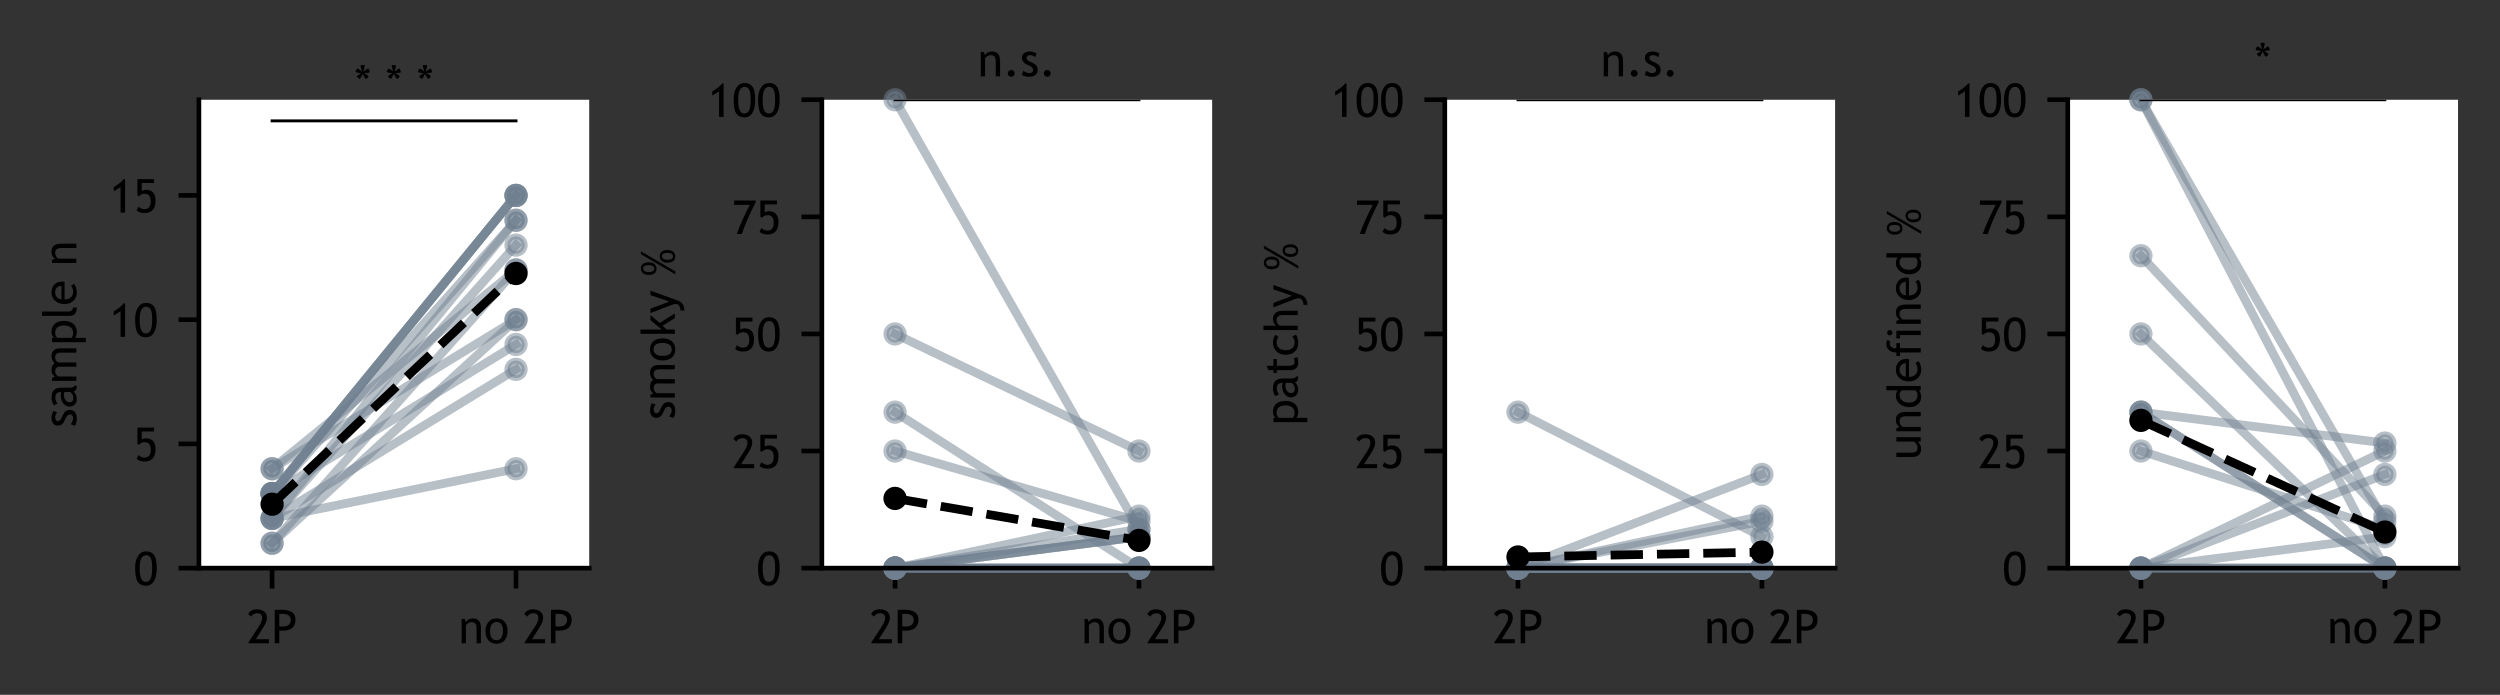 <?xml version="1.0" encoding="utf-8" standalone="no"?>
<!DOCTYPE svg PUBLIC "-//W3C//DTD SVG 1.1//EN"
  "http://www.w3.org/Graphics/SVG/1.1/DTD/svg11.dtd">
<!-- Created with matplotlib (https://matplotlib.org/) -->
<svg height="119.221pt" version="1.1" viewBox="0 0 428.97 119.221" width="428.97pt" xmlns="http://www.w3.org/2000/svg" xmlns:xlink="http://www.w3.org/1999/xlink">
 <rect x="0" y="0" width="428.97" height="119.221" fill="#333333" stroke="none"/>
 <defs>
  <style type="text/css">*{stroke-linecap:butt;stroke-linejoin:round;}</style>
 </defs>
 <g id="figure_1">
  <g id="patch_1">
   <path d="M 0 119.221 
L 428.97 119.221 
L 428.97 0 
L 0 0 
z
" style="fill:none;"/>
  </g>
  <g id="axes_1">
   <g id="patch_2">
    <path d="M 34.13 97.481 
L 101.1 97.481 
L 101.1 17.117 
L 34.13 17.117 
z
" style="fill:#ffffff;"/>
   </g>
   <g id="matplotlib.axis_1">
    <g id="xtick_1">
     <g id="line2d_1">
      <defs>
       <path d="M 0 0 
L 0 3.5 
" id="mdf3a21b6d5" style="stroke:#000000;stroke-width:0.8;"/>
      </defs>
      <g>
       <use style="stroke:#000000;stroke-width:0.8;" x="46.687" xlink:href="#mdf3a21b6d5" y="97.481"/>
      </g>
     </g>
     <g id="text_1">
      <!-- 2P -->
      <g transform="translate(42.359 110.38)scale(0.08 -0.08)">
       <defs>
        <path d="M 3.375 0 
L 3.375 1.953 
L 25.781 36.281 
Q 32.812 47.078 32.812 54.594 
Q 32.812 64.5 21.625 64.5 
Q 17.672 64.5 14.203 62.422 
Q 10.75 60.359 9.188 57.172 
L 2.875 62.359 
Q 4.547 67.141 9.406 69.969 
Q 14.266 72.797 21.141 72.797 
Q 31.453 72.797 37.25 68.031 
Q 43.062 63.281 43.062 54.594 
Q 43.062 46.531 35.359 34.281 
L 19.281 8.797 
L 47.312 8.797 
L 47.312 0 
z
" id="TrebuchetMS-50"/>
        <path d="M 17.094 27.547 
L 17.094 0 
L 7.328 0 
L 7.328 71.531 
Q 18.406 72.016 20.703 72.016 
Q 51.859 72.016 51.859 51.172 
Q 51.859 27.047 24.312 27.047 
Q 22.656 27.047 17.094 27.547 
z
M 17.094 62.75 
L 17.094 36.328 
Q 23.297 35.844 23.641 35.844 
Q 41.797 35.844 41.797 50.141 
Q 41.797 63.234 22.406 63.234 
Q 20.453 63.234 17.094 62.75 
z
" id="TrebuchetMS-80"/>
       </defs>
       <use xlink:href="#TrebuchetMS-50"/>
       <use x="52.441" xlink:href="#TrebuchetMS-80"/>
      </g>
     </g>
    </g>
    <g id="xtick_2">
     <g id="line2d_2">
      <g>
       <use style="stroke:#000000;stroke-width:0.8;" x="88.543" xlink:href="#mdf3a21b6d5" y="97.481"/>
      </g>
     </g>
     <g id="text_2">
      <!-- no 2P -->
      <g transform="translate(78.678 110.38)scale(0.08 -0.08)">
       <defs>
        <path d="M 38.766 0 
L 38.766 30.422 
Q 38.766 38.766 36.25 42.109 
Q 33.734 45.453 27.828 45.453 
Q 24.656 45.453 21.188 43.547 
Q 17.719 41.656 15.875 38.875 
L 15.875 0 
L 6.594 0 
L 6.594 52.297 
L 12.938 52.297 
L 15.875 45.562 
Q 20.453 53.266 30.859 53.266 
Q 48.047 53.266 48.047 32.375 
L 48.047 0 
z
" id="TrebuchetMS-110"/>
        <path d="M 3.172 26.266 
Q 3.172 38.375 9.688 45.812 
Q 16.219 53.266 26.859 53.266 
Q 38.094 53.266 44.281 46.109 
Q 50.484 38.969 50.484 26.266 
Q 50.484 13.625 44.141 6.312 
Q 37.797 -0.984 26.859 -0.984 
Q 15.672 -0.984 9.422 6.391 
Q 3.172 13.766 3.172 26.266 
z
M 12.938 26.266 
Q 12.938 6.594 26.859 6.594 
Q 33.344 6.594 37.031 11.859 
Q 40.719 17.141 40.719 26.266 
Q 40.719 45.703 26.859 45.703 
Q 20.516 45.703 16.719 40.531 
Q 12.938 35.359 12.938 26.266 
z
" id="TrebuchetMS-111"/>
        <path id="TrebuchetMS-32"/>
       </defs>
       <use xlink:href="#TrebuchetMS-110"/>
       <use x="54.639" xlink:href="#TrebuchetMS-111"/>
       <use x="108.301" xlink:href="#TrebuchetMS-32"/>
       <use x="138.428" xlink:href="#TrebuchetMS-50"/>
       <use x="190.869" xlink:href="#TrebuchetMS-80"/>
      </g>
     </g>
    </g>
   </g>
   <g id="matplotlib.axis_2">
    <g id="ytick_1">
     <g id="line2d_3">
      <defs>
       <path d="M 0 0 
L -3.5 0 
" id="meb5e284a50" style="stroke:#000000;stroke-width:0.8;"/>
      </defs>
      <g>
       <use style="stroke:#000000;stroke-width:0.8;" x="34.13" xlink:href="#meb5e284a50" y="97.481"/>
      </g>
     </g>
     <g id="text_3">
      <!-- 0 -->
      <g transform="translate(22.935 100.43)scale(0.08 -0.08)">
       <defs>
        <path d="M 3.125 37.938 
Q 3.125 53.375 9.375 63.078 
Q 15.625 72.797 26.953 72.797 
Q 38.188 72.797 43.828 64.688 
Q 49.469 56.594 49.469 36.375 
Q 49.469 19 43.547 9 
Q 37.641 -0.984 26.266 -0.984 
Q 14.891 -0.984 9 7.078 
Q 3.125 15.141 3.125 37.938 
z
M 12.891 37.062 
Q 12.891 7.328 25.594 7.328 
Q 32.859 7.328 36.281 13.922 
Q 39.703 20.516 39.703 37.016 
Q 39.703 48.391 38.375 53.703 
Q 37.062 59.031 34.125 61.766 
Q 31.203 64.5 26.703 64.5 
Q 12.891 64.5 12.891 37.062 
z
" id="TrebuchetMS-48"/>
       </defs>
       <use xlink:href="#TrebuchetMS-48"/>
      </g>
     </g>
    </g>
    <g id="ytick_2">
     <g id="line2d_4">
      <g>
       <use style="stroke:#000000;stroke-width:0.8;" x="34.13" xlink:href="#meb5e284a50" y="76.164"/>
      </g>
     </g>
     <g id="text_4">
      <!-- 5 -->
      <g transform="translate(22.935 79.114)scale(0.08 -0.08)">
       <defs>
        <path d="M 11.328 34.906 
L 8.016 37.203 
L 8.016 71.828 
L 43.609 71.828 
L 43.609 63.531 
L 17.281 63.531 
L 17.281 46.141 
Q 20.906 48.828 26.469 48.828 
Q 36.422 48.828 41.672 42.875 
Q 46.922 36.922 46.922 25.922 
Q 46.922 -0.984 22.953 -0.984 
Q 12.938 -0.984 6.344 4.594 
L 10.109 12.75 
Q 16.75 7.328 22.906 7.328 
Q 36.672 7.328 36.672 24.516 
Q 36.672 40.531 23.094 40.531 
Q 16.547 40.531 11.328 34.906 
z
" id="TrebuchetMS-53"/>
       </defs>
       <use xlink:href="#TrebuchetMS-53"/>
      </g>
     </g>
    </g>
    <g id="ytick_3">
     <g id="line2d_5">
      <g>
       <use style="stroke:#000000;stroke-width:0.8;" x="34.13" xlink:href="#meb5e284a50" y="54.848"/>
      </g>
     </g>
     <g id="text_5">
      <!-- 10 -->
      <g transform="translate(18.74 57.797)scale(0.08 -0.08)">
       <defs>
        <path d="M 24.312 0 
L 24.312 54.828 
L 9.766 45.75 
L 9.766 54.891 
Q 15.281 57.672 21.5 62.547 
Q 27.734 67.438 31.156 71.828 
L 34.078 71.828 
L 34.078 0 
z
" id="TrebuchetMS-49"/>
       </defs>
       <use xlink:href="#TrebuchetMS-49"/>
       <use x="52.441" xlink:href="#TrebuchetMS-48"/>
      </g>
     </g>
    </g>
    <g id="ytick_4">
     <g id="line2d_6">
      <g>
       <use style="stroke:#000000;stroke-width:0.8;" x="34.13" xlink:href="#meb5e284a50" y="33.531"/>
      </g>
     </g>
     <g id="text_6">
      <!-- 15 -->
      <g transform="translate(18.74 36.48)scale(0.08 -0.08)">
       <use xlink:href="#TrebuchetMS-49"/>
       <use x="52.441" xlink:href="#TrebuchetMS-53"/>
      </g>
     </g>
    </g>
    <g id="text_7">
     <!-- sample n -->
     <g transform="translate(13.099 73.322)rotate(-90)scale(0.08 -0.08)">
      <defs>
       <path d="M 3.172 3.125 
L 6.453 11.922 
Q 14.203 6.844 18.953 6.844 
Q 27.547 6.844 27.547 14.062 
Q 27.547 19.234 19.234 22.953 
Q 12.844 25.875 10.625 27.391 
Q 8.406 28.906 6.766 30.828 
Q 5.125 32.766 4.312 34.938 
Q 3.516 37.109 3.516 39.594 
Q 3.516 46.047 8.203 49.656 
Q 12.891 53.266 20.453 53.266 
Q 26.172 53.266 34.859 49.656 
L 32.234 41.062 
Q 26.703 45.453 21.141 45.453 
Q 17.828 45.453 15.547 43.891 
Q 13.281 42.328 13.281 39.938 
Q 13.281 34.906 19 32.328 
L 25.641 29.297 
Q 31.734 26.516 34.516 22.953 
Q 37.312 19.391 37.312 14.016 
Q 37.312 6.984 32.375 3 
Q 27.438 -0.984 18.703 -0.984 
Q 10.453 -0.984 3.172 3.125 
z
" id="TrebuchetMS-115"/>
       <path d="M 36.141 6 
Q 30.562 -0.984 19.094 -0.984 
Q 12.938 -0.984 8.422 3.484 
Q 3.906 7.953 3.906 14.594 
Q 3.906 22.562 10.859 28.047 
Q 17.828 33.547 28.609 33.547 
Q 31.547 33.547 35.25 32.281 
Q 35.25 44.969 23.922 44.969 
Q 15.234 44.969 10.547 40.281 
L 6.641 48.047 
Q 9.281 50.203 13.938 51.734 
Q 18.609 53.266 22.859 53.266 
Q 34.234 53.266 39.375 48.094 
Q 44.531 42.922 44.531 31.641 
L 44.531 12.891 
Q 44.531 6 48.641 3.719 
L 48.641 -0.922 
Q 42.969 -0.922 40.156 0.688 
Q 37.359 2.297 36.141 6 
z
M 35.25 25.688 
Q 30.859 26.656 29.109 26.656 
Q 22.078 26.656 17.625 23.047 
Q 13.188 19.438 13.188 14.5 
Q 13.188 6.344 22.797 6.344 
Q 29.828 6.344 35.25 13.031 
z
" id="TrebuchetMS-97"/>
       <path d="M 67.141 0 
L 67.141 33.109 
Q 67.141 45.453 56.453 45.453 
Q 53.078 45.453 50.141 43.375 
Q 47.219 41.312 46.141 38.672 
L 46.141 0 
L 36.859 0 
L 36.859 37.156 
Q 36.859 41.016 33.953 43.234 
Q 31.062 45.453 26.266 45.453 
Q 23.484 45.453 20.328 43.297 
Q 17.188 41.156 15.875 38.578 
L 15.875 0 
L 6.594 0 
L 6.594 52.297 
L 12.641 52.297 
L 15.719 46.234 
Q 21.094 53.266 29.156 53.266 
Q 40.375 53.266 44.875 46.297 
Q 46.438 49.266 50.688 51.266 
Q 54.938 53.266 59.422 53.266 
Q 67.531 53.266 71.969 48.453 
Q 76.422 43.656 76.422 34.969 
L 76.422 0 
z
" id="TrebuchetMS-109"/>
       <path d="M 15.875 2.875 
L 15.875 -20.516 
L 6.594 -20.516 
L 6.594 52.297 
L 15.875 52.297 
L 15.875 48 
Q 21.141 53.266 28.609 53.266 
Q 39.75 53.266 45.953 46.328 
Q 52.156 39.406 52.156 26.031 
Q 52.156 14.109 45.906 6.562 
Q 39.656 -0.984 27.828 -0.984 
Q 24.516 -0.984 20.719 0.188 
Q 16.938 1.375 15.875 2.875 
z
M 15.875 41.016 
L 15.875 10.547 
Q 16.75 9.234 19.578 8.031 
Q 22.406 6.844 25.094 6.844 
Q 42.391 6.844 42.391 26.375 
Q 42.391 36.281 38.281 40.859 
Q 34.188 45.453 25.141 45.453 
Q 23.188 45.453 20.359 44.078 
Q 17.531 42.719 15.875 41.016 
z
" id="TrebuchetMS-112"/>
       <path d="M 7.328 14.797 
L 7.328 73.734 
L 16.609 73.734 
L 16.609 16.359 
Q 16.609 12.156 19.016 9.734 
Q 21.438 7.328 25.344 7.328 
L 25.344 -0.984 
Q 7.328 -0.984 7.328 14.797 
z
" id="TrebuchetMS-108"/>
       <path d="M 50.641 25.25 
L 12.938 25.25 
Q 12.938 16.062 17.969 11.141 
Q 22.406 6.844 29.391 6.844 
Q 37.359 6.844 42.672 11.469 
L 46.578 4.781 
Q 44.438 2.641 39.984 1.078 
Q 34.422 -0.984 27.594 -0.984 
Q 17.719 -0.984 10.844 5.719 
Q 3.172 13.094 3.172 25.531 
Q 3.172 38.484 11.031 46.297 
Q 18.062 53.266 27.688 53.266 
Q 38.875 53.266 45.219 46.969 
Q 51.375 40.922 51.375 30.906 
Q 51.375 27.828 50.641 25.25 
z
M 28.125 45.453 
Q 21.922 45.453 17.719 41.453 
Q 13.719 37.641 13.188 31.984 
L 42.141 31.984 
Q 42.141 37.594 38.625 41.359 
Q 34.766 45.453 28.125 45.453 
z
" id="TrebuchetMS-101"/>
      </defs>
      <use xlink:href="#TrebuchetMS-115"/>
      <use x="40.479" xlink:href="#TrebuchetMS-97"/>
      <use x="93.018" xlink:href="#TrebuchetMS-109"/>
      <use x="176.025" xlink:href="#TrebuchetMS-112"/>
      <use x="231.738" xlink:href="#TrebuchetMS-108"/>
      <use x="261.23" xlink:href="#TrebuchetMS-101"/>
      <use x="315.771" xlink:href="#TrebuchetMS-32"/>
      <use x="345.898" xlink:href="#TrebuchetMS-110"/>
     </g>
    </g>
   </g>
   <g id="line2d_7">
    <path d="M 46.687 93.218 
L 88.543 46.321 
" style="fill:none;stroke:#708090;stroke-linecap:square;stroke-opacity:0.5;stroke-width:1.5;"/>
    <defs>
     <path d="M 0 1.5 
C 0.398 1.5 0.779 1.342 1.061 1.061 
C 1.342 0.779 1.5 0.398 1.5 0 
C 1.5 -0.398 1.342 -0.779 1.061 -1.061 
C 0.779 -1.342 0.398 -1.5 0 -1.5 
C -0.398 -1.5 -0.779 -1.342 -1.061 -1.061 
C -1.342 -0.779 -1.5 -0.398 -1.5 0 
C -1.5 0.398 -1.342 0.779 -1.061 1.061 
C -0.779 1.342 -0.398 1.5 0 1.5 
z
" id="mb3cbe44772" style="stroke:#708090;stroke-opacity:0.5;"/>
    </defs>
    <g>
     <use style="fill:#708090;fill-opacity:0.5;stroke:#708090;stroke-opacity:0.5;" x="46.687" xlink:href="#mb3cbe44772" y="93.218"/>
     <use style="fill:#708090;fill-opacity:0.5;stroke:#708090;stroke-opacity:0.5;" x="88.543" xlink:href="#mb3cbe44772" y="46.321"/>
    </g>
   </g>
   <g id="line2d_8">
    <path d="M 46.687 88.954 
L 88.543 80.428 
" style="fill:none;stroke:#708090;stroke-linecap:square;stroke-opacity:0.5;stroke-width:1.5;"/>
    <g>
     <use style="fill:#708090;fill-opacity:0.5;stroke:#708090;stroke-opacity:0.5;" x="46.687" xlink:href="#mb3cbe44772" y="88.954"/>
     <use style="fill:#708090;fill-opacity:0.5;stroke:#708090;stroke-opacity:0.5;" x="88.543" xlink:href="#mb3cbe44772" y="80.428"/>
    </g>
   </g>
   <g id="line2d_9">
    <path d="M 46.687 88.954 
L 88.543 63.374 
" style="fill:none;stroke:#708090;stroke-linecap:square;stroke-opacity:0.5;stroke-width:1.5;"/>
    <g>
     <use style="fill:#708090;fill-opacity:0.5;stroke:#708090;stroke-opacity:0.5;" x="46.687" xlink:href="#mb3cbe44772" y="88.954"/>
     <use style="fill:#708090;fill-opacity:0.5;stroke:#708090;stroke-opacity:0.5;" x="88.543" xlink:href="#mb3cbe44772" y="63.374"/>
    </g>
   </g>
   <g id="line2d_10">
    <path d="M 46.687 93.218 
L 88.543 54.848 
" style="fill:none;stroke:#708090;stroke-linecap:square;stroke-opacity:0.5;stroke-width:1.5;"/>
    <g>
     <use style="fill:#708090;fill-opacity:0.5;stroke:#708090;stroke-opacity:0.5;" x="46.687" xlink:href="#mb3cbe44772" y="93.218"/>
     <use style="fill:#708090;fill-opacity:0.5;stroke:#708090;stroke-opacity:0.5;" x="88.543" xlink:href="#mb3cbe44772" y="54.848"/>
    </g>
   </g>
   <g id="line2d_11">
    <path d="M 46.687 84.691 
L 88.543 33.531 
" style="fill:none;stroke:#708090;stroke-linecap:square;stroke-opacity:0.5;stroke-width:1.5;"/>
    <g>
     <use style="fill:#708090;fill-opacity:0.5;stroke:#708090;stroke-opacity:0.5;" x="46.687" xlink:href="#mb3cbe44772" y="84.691"/>
     <use style="fill:#708090;fill-opacity:0.5;stroke:#708090;stroke-opacity:0.5;" x="88.543" xlink:href="#mb3cbe44772" y="33.531"/>
    </g>
   </g>
   <g id="line2d_12">
    <path d="M 46.687 84.691 
L 88.543 33.531 
" style="fill:none;stroke:#708090;stroke-linecap:square;stroke-opacity:0.5;stroke-width:1.5;"/>
    <g>
     <use style="fill:#708090;fill-opacity:0.5;stroke:#708090;stroke-opacity:0.5;" x="46.687" xlink:href="#mb3cbe44772" y="84.691"/>
     <use style="fill:#708090;fill-opacity:0.5;stroke:#708090;stroke-opacity:0.5;" x="88.543" xlink:href="#mb3cbe44772" y="33.531"/>
    </g>
   </g>
   <g id="line2d_13">
    <path d="M 46.687 88.954 
L 88.543 37.794 
" style="fill:none;stroke:#708090;stroke-linecap:square;stroke-opacity:0.5;stroke-width:1.5;"/>
    <g>
     <use style="fill:#708090;fill-opacity:0.5;stroke:#708090;stroke-opacity:0.5;" x="46.687" xlink:href="#mb3cbe44772" y="88.954"/>
     <use style="fill:#708090;fill-opacity:0.5;stroke:#708090;stroke-opacity:0.5;" x="88.543" xlink:href="#mb3cbe44772" y="37.794"/>
    </g>
   </g>
   <g id="line2d_14">
    <path d="M 46.687 88.954 
L 88.543 42.058 
" style="fill:none;stroke:#708090;stroke-linecap:square;stroke-opacity:0.5;stroke-width:1.5;"/>
    <g>
     <use style="fill:#708090;fill-opacity:0.5;stroke:#708090;stroke-opacity:0.5;" x="46.687" xlink:href="#mb3cbe44772" y="88.954"/>
     <use style="fill:#708090;fill-opacity:0.5;stroke:#708090;stroke-opacity:0.5;" x="88.543" xlink:href="#mb3cbe44772" y="42.058"/>
    </g>
   </g>
   <g id="line2d_15">
    <path d="M 46.687 84.691 
L 88.543 37.794 
" style="fill:none;stroke:#708090;stroke-linecap:square;stroke-opacity:0.5;stroke-width:1.5;"/>
    <g>
     <use style="fill:#708090;fill-opacity:0.5;stroke:#708090;stroke-opacity:0.5;" x="46.687" xlink:href="#mb3cbe44772" y="84.691"/>
     <use style="fill:#708090;fill-opacity:0.5;stroke:#708090;stroke-opacity:0.5;" x="88.543" xlink:href="#mb3cbe44772" y="37.794"/>
    </g>
   </g>
   <g id="line2d_16">
    <path d="M 46.687 84.691 
L 88.543 33.531 
" style="fill:none;stroke:#708090;stroke-linecap:square;stroke-opacity:0.5;stroke-width:1.5;"/>
    <g>
     <use style="fill:#708090;fill-opacity:0.5;stroke:#708090;stroke-opacity:0.5;" x="46.687" xlink:href="#mb3cbe44772" y="84.691"/>
     <use style="fill:#708090;fill-opacity:0.5;stroke:#708090;stroke-opacity:0.5;" x="88.543" xlink:href="#mb3cbe44772" y="33.531"/>
    </g>
   </g>
   <g id="line2d_17">
    <path d="M 46.687 84.691 
L 88.543 33.531 
" style="fill:none;stroke:#708090;stroke-linecap:square;stroke-opacity:0.5;stroke-width:1.5;"/>
    <g>
     <use style="fill:#708090;fill-opacity:0.5;stroke:#708090;stroke-opacity:0.5;" x="46.687" xlink:href="#mb3cbe44772" y="84.691"/>
     <use style="fill:#708090;fill-opacity:0.5;stroke:#708090;stroke-opacity:0.5;" x="88.543" xlink:href="#mb3cbe44772" y="33.531"/>
    </g>
   </g>
   <g id="line2d_18">
    <path d="M 46.687 80.428 
L 88.543 46.321 
" style="fill:none;stroke:#708090;stroke-linecap:square;stroke-opacity:0.5;stroke-width:1.5;"/>
    <g>
     <use style="fill:#708090;fill-opacity:0.5;stroke:#708090;stroke-opacity:0.5;" x="46.687" xlink:href="#mb3cbe44772" y="80.428"/>
     <use style="fill:#708090;fill-opacity:0.5;stroke:#708090;stroke-opacity:0.5;" x="88.543" xlink:href="#mb3cbe44772" y="46.321"/>
    </g>
   </g>
   <g id="line2d_19">
    <path d="M 46.687 84.691 
L 88.543 59.111 
" style="fill:none;stroke:#708090;stroke-linecap:square;stroke-opacity:0.5;stroke-width:1.5;"/>
    <g>
     <use style="fill:#708090;fill-opacity:0.5;stroke:#708090;stroke-opacity:0.5;" x="46.687" xlink:href="#mb3cbe44772" y="84.691"/>
     <use style="fill:#708090;fill-opacity:0.5;stroke:#708090;stroke-opacity:0.5;" x="88.543" xlink:href="#mb3cbe44772" y="59.111"/>
    </g>
   </g>
   <g id="line2d_20">
    <path d="M 46.687 80.428 
L 88.543 54.848 
" style="fill:none;stroke:#708090;stroke-linecap:square;stroke-opacity:0.5;stroke-width:1.5;"/>
    <g>
     <use style="fill:#708090;fill-opacity:0.5;stroke:#708090;stroke-opacity:0.5;" x="46.687" xlink:href="#mb3cbe44772" y="80.428"/>
     <use style="fill:#708090;fill-opacity:0.5;stroke:#708090;stroke-opacity:0.5;" x="88.543" xlink:href="#mb3cbe44772" y="54.848"/>
    </g>
   </g>
   <g id="line2d_21">
    <path d="M 46.687 86.518 
L 88.543 46.93 
" style="fill:none;stroke:#000000;stroke-dasharray:5.55,2.4;stroke-dashoffset:0;stroke-width:1.5;"/>
    <defs>
     <path d="M 0 1.5 
C 0.398 1.5 0.779 1.342 1.061 1.061 
C 1.342 0.779 1.5 0.398 1.5 0 
C 1.5 -0.398 1.342 -0.779 1.061 -1.061 
C 0.779 -1.342 0.398 -1.5 0 -1.5 
C -0.398 -1.5 -0.779 -1.342 -1.061 -1.061 
C -1.342 -0.779 -1.5 -0.398 -1.5 0 
C -1.5 0.398 -1.342 0.779 -1.061 1.061 
C -0.779 1.342 -0.398 1.5 0 1.5 
z
" id="mb519f92386" style="stroke:#000000;"/>
    </defs>
    <g>
     <use style="stroke:#000000;" x="46.687" xlink:href="#mb519f92386" y="86.518"/>
     <use style="stroke:#000000;" x="88.543" xlink:href="#mb519f92386" y="46.93"/>
    </g>
   </g>
   <g id="line2d_22">
    <path clip-path="url(#pab6b07ab6f)" d="M 46.687 20.741 
L 88.543 20.741 
" style="fill:none;stroke:#000000;stroke-linecap:square;stroke-width:0.5;"/>
   </g>
   <g id="patch_3">
    <path d="M 34.13 97.481 
L 34.13 17.117 
" style="fill:none;stroke:#000000;stroke-linecap:square;stroke-linejoin:miter;stroke-width:0.8;"/>
   </g>
   <g id="patch_4">
    <path d="M 34.13 97.481 
L 101.1 97.481 
" style="fill:none;stroke:#000000;stroke-linecap:square;stroke-linejoin:miter;stroke-width:0.8;"/>
   </g>
   <g id="text_8">
    <!-- * * * -->
    <g transform="translate(60.799 16.904)scale(0.08 -0.08)">
     <defs>
      <path d="M 29.156 55.031 
L 20.703 54.891 
L 28.422 49.75 
L 30.719 46.734 
L 24.75 41.656 
L 22.125 45.062 
L 18.109 52.828 
L 13.672 44.922 
L 11.578 41.797 
L 5.172 46.734 
L 7.625 50.094 
L 15.328 54.156 
L 6.734 55.469 
L 2.344 57.031 
L 5.859 64.359 
L 10.547 62.547 
L 16.656 57.906 
L 13.578 67.922 
L 13.578 71.781 
L 22.172 71.781 
L 22.172 68.062 
L 19.234 57.766 
L 26.953 62.984 
L 30.562 64.312 
L 33.344 56.453 
z
" id="TrebuchetMS-42"/>
     </defs>
     <use xlink:href="#TrebuchetMS-42"/>
     <use x="36.719" xlink:href="#TrebuchetMS-32"/>
     <use x="66.846" xlink:href="#TrebuchetMS-42"/>
     <use x="103.564" xlink:href="#TrebuchetMS-32"/>
     <use x="133.691" xlink:href="#TrebuchetMS-42"/>
    </g>
   </g>
  </g>
  <g id="axes_2">
   <g id="patch_5">
    <path d="M 141.02 97.481 
L 207.99 97.481 
L 207.99 17.117 
L 141.02 17.117 
z
" style="fill:#ffffff;"/>
   </g>
   <g id="matplotlib.axis_3">
    <g id="xtick_3">
     <g id="line2d_23">
      <g>
       <use style="stroke:#000000;stroke-width:0.8;" x="153.577" xlink:href="#mdf3a21b6d5" y="97.481"/>
      </g>
     </g>
     <g id="text_9">
      <!-- 2P -->
      <g transform="translate(149.249 110.38)scale(0.08 -0.08)">
       <use xlink:href="#TrebuchetMS-50"/>
       <use x="52.441" xlink:href="#TrebuchetMS-80"/>
      </g>
     </g>
    </g>
    <g id="xtick_4">
     <g id="line2d_24">
      <g>
       <use style="stroke:#000000;stroke-width:0.8;" x="195.433" xlink:href="#mdf3a21b6d5" y="97.481"/>
      </g>
     </g>
     <g id="text_10">
      <!-- no 2P -->
      <g transform="translate(185.568 110.38)scale(0.08 -0.08)">
       <use xlink:href="#TrebuchetMS-110"/>
       <use x="54.639" xlink:href="#TrebuchetMS-111"/>
       <use x="108.301" xlink:href="#TrebuchetMS-32"/>
       <use x="138.428" xlink:href="#TrebuchetMS-50"/>
       <use x="190.869" xlink:href="#TrebuchetMS-80"/>
      </g>
     </g>
    </g>
   </g>
   <g id="matplotlib.axis_4">
    <g id="ytick_5">
     <g id="line2d_25">
      <g>
       <use style="stroke:#000000;stroke-width:0.8;" x="141.02" xlink:href="#meb5e284a50" y="97.481"/>
      </g>
     </g>
     <g id="text_11">
      <!-- 0 -->
      <g transform="translate(129.825 100.43)scale(0.08 -0.08)">
       <use xlink:href="#TrebuchetMS-48"/>
      </g>
     </g>
    </g>
    <g id="ytick_6">
     <g id="line2d_26">
      <g>
       <use style="stroke:#000000;stroke-width:0.8;" x="141.02" xlink:href="#meb5e284a50" y="77.39"/>
      </g>
     </g>
     <g id="text_12">
      <!-- 25 -->
      <g transform="translate(125.63 80.339)scale(0.08 -0.08)">
       <use xlink:href="#TrebuchetMS-50"/>
       <use x="52.441" xlink:href="#TrebuchetMS-53"/>
      </g>
     </g>
    </g>
    <g id="ytick_7">
     <g id="line2d_27">
      <g>
       <use style="stroke:#000000;stroke-width:0.8;" x="141.02" xlink:href="#meb5e284a50" y="57.299"/>
      </g>
     </g>
     <g id="text_13">
      <!-- 50 -->
      <g transform="translate(125.63 60.248)scale(0.08 -0.08)">
       <use xlink:href="#TrebuchetMS-53"/>
       <use x="52.441" xlink:href="#TrebuchetMS-48"/>
      </g>
     </g>
    </g>
    <g id="ytick_8">
     <g id="line2d_28">
      <g>
       <use style="stroke:#000000;stroke-width:0.8;" x="141.02" xlink:href="#meb5e284a50" y="37.208"/>
      </g>
     </g>
     <g id="text_14">
      <!-- 75 -->
      <g transform="translate(125.63 40.157)scale(0.08 -0.08)">
       <defs>
        <path d="M 20.906 0 
L 10.062 0 
Q 13.672 11.469 22.219 30.344 
Q 30.766 49.219 37.844 62.547 
L 4.109 62.547 
L 4.109 71.828 
L 50.484 71.828 
L 50.484 68.016 
L 44.188 55.609 
Q 41.016 49.312 37.547 41.797 
Q 34.078 34.281 30.75 26.469 
Q 27.438 18.656 24.953 11.969 
Q 22.469 5.281 20.906 0 
z
" id="TrebuchetMS-55"/>
       </defs>
       <use xlink:href="#TrebuchetMS-55"/>
       <use x="52.441" xlink:href="#TrebuchetMS-53"/>
      </g>
     </g>
    </g>
    <g id="ytick_9">
     <g id="line2d_29">
      <g>
       <use style="stroke:#000000;stroke-width:0.8;" x="141.02" xlink:href="#meb5e284a50" y="17.117"/>
      </g>
     </g>
     <g id="text_15">
      <!-- 100 -->
      <g transform="translate(121.435 20.066)scale(0.08 -0.08)">
       <use xlink:href="#TrebuchetMS-49"/>
       <use x="52.441" xlink:href="#TrebuchetMS-48"/>
       <use x="104.883" xlink:href="#TrebuchetMS-48"/>
      </g>
     </g>
    </g>
    <g id="text_16">
     <!-- smoky % -->
     <g transform="translate(115.794 71.981)rotate(-90)scale(0.08 -0.08)">
      <defs>
       <path d="M 40.375 0 
L 23.969 26.172 
L 15.875 17.828 
L 15.875 0 
L 6.594 0 
L 6.594 73.734 
L 15.875 73.734 
L 15.875 27.984 
L 35.891 52.297 
L 46.734 52.297 
L 29.984 32.422 
L 50.438 0 
z
" id="TrebuchetMS-107"/>
       <path d="M 26.562 -8.891 
Q 24.75 -13.875 18.969 -17.188 
Q 13.188 -20.516 6.062 -20.516 
L 6.062 -12.203 
Q 11.859 -12.203 16.016 -9.484 
Q 20.172 -6.781 20.172 -2.875 
Q 20.172 1.422 18.656 5.594 
Q 17.141 9.766 14.75 15.922 
L 0.594 52.297 
L 10.062 52.297 
L 25.438 11.859 
L 39.266 52.297 
L 48.734 52.297 
z
" id="TrebuchetMS-121"/>
       <path d="M 10.641 -0.984 
L 4.438 -0.984 
L 47.562 72.797 
L 53.719 72.797 
z
M 2.984 56.734 
Q 2.984 63.922 6.938 68.359 
Q 10.891 72.797 17 72.797 
Q 23 72.797 26.578 68.406 
Q 30.172 64.016 30.172 55.812 
Q 30.172 48.188 26.359 43.719 
Q 22.562 39.266 16.547 39.266 
Q 2.984 39.266 2.984 56.734 
z
M 9.125 56.25 
Q 9.125 50.531 11.047 47.375 
Q 12.984 44.234 16.109 44.234 
Q 24.031 44.234 24.031 56.203 
Q 24.031 67.828 16.844 67.828 
Q 13.281 67.828 11.203 64.703 
Q 9.125 61.578 9.125 56.25 
z
M 29.344 16.5 
Q 29.344 23.688 33.297 28.125 
Q 37.25 32.562 43.359 32.562 
Q 49.359 32.562 52.953 28.172 
Q 56.547 23.781 56.547 15.578 
Q 56.547 7.953 52.734 3.484 
Q 48.922 -0.984 42.922 -0.984 
Q 29.344 -0.984 29.344 16.5 
z
M 35.5 16.016 
Q 35.5 10.297 37.422 7.141 
Q 39.359 4 42.484 4 
Q 50.391 4 50.391 15.969 
Q 50.391 27.594 43.219 27.594 
Q 39.656 27.594 37.578 24.469 
Q 35.5 21.344 35.5 16.016 
z
" id="TrebuchetMS-37"/>
      </defs>
      <use xlink:href="#TrebuchetMS-115"/>
      <use x="40.479" xlink:href="#TrebuchetMS-109"/>
      <use x="123.486" xlink:href="#TrebuchetMS-111"/>
      <use x="177.148" xlink:href="#TrebuchetMS-107"/>
      <use x="227.588" xlink:href="#TrebuchetMS-121"/>
      <use x="276.904" xlink:href="#TrebuchetMS-32"/>
      <use x="307.031" xlink:href="#TrebuchetMS-37"/>
     </g>
    </g>
   </g>
   <g id="line2d_30">
    <path d="M 153.577 17.117 
L 195.433 90.811 
" style="fill:none;stroke:#708090;stroke-linecap:square;stroke-opacity:0.5;stroke-width:1.5;"/>
    <g>
     <use style="fill:#708090;fill-opacity:0.5;stroke:#708090;stroke-opacity:0.5;" x="153.577" xlink:href="#mb3cbe44772" y="17.117"/>
     <use style="fill:#708090;fill-opacity:0.5;stroke:#708090;stroke-opacity:0.5;" x="195.433" xlink:href="#mb3cbe44772" y="90.811"/>
    </g>
   </g>
   <g id="line2d_31">
    <path d="M 153.577 57.299 
L 195.433 77.39 
" style="fill:none;stroke:#708090;stroke-linecap:square;stroke-opacity:0.5;stroke-width:1.5;"/>
    <g>
     <use style="fill:#708090;fill-opacity:0.5;stroke:#708090;stroke-opacity:0.5;" x="153.577" xlink:href="#mb3cbe44772" y="57.299"/>
     <use style="fill:#708090;fill-opacity:0.5;stroke:#708090;stroke-opacity:0.5;" x="195.433" xlink:href="#mb3cbe44772" y="77.39"/>
    </g>
   </g>
   <g id="line2d_32">
    <path d="M 153.577 97.481 
L 195.433 97.481 
" style="fill:none;stroke:#708090;stroke-linecap:square;stroke-opacity:0.5;stroke-width:1.5;"/>
    <g>
     <use style="fill:#708090;fill-opacity:0.5;stroke:#708090;stroke-opacity:0.5;" x="153.577" xlink:href="#mb3cbe44772" y="97.481"/>
     <use style="fill:#708090;fill-opacity:0.5;stroke:#708090;stroke-opacity:0.5;" x="195.433" xlink:href="#mb3cbe44772" y="97.481"/>
    </g>
   </g>
   <g id="line2d_33">
    <path d="M 153.577 97.481 
L 195.433 97.481 
" style="fill:none;stroke:#708090;stroke-linecap:square;stroke-opacity:0.5;stroke-width:1.5;"/>
    <g>
     <use style="fill:#708090;fill-opacity:0.5;stroke:#708090;stroke-opacity:0.5;" x="153.577" xlink:href="#mb3cbe44772" y="97.481"/>
     <use style="fill:#708090;fill-opacity:0.5;stroke:#708090;stroke-opacity:0.5;" x="195.433" xlink:href="#mb3cbe44772" y="97.481"/>
    </g>
   </g>
   <g id="line2d_34">
    <path d="M 153.577 70.72 
L 195.433 97.481 
" style="fill:none;stroke:#708090;stroke-linecap:square;stroke-opacity:0.5;stroke-width:1.5;"/>
    <g>
     <use style="fill:#708090;fill-opacity:0.5;stroke:#708090;stroke-opacity:0.5;" x="153.577" xlink:href="#mb3cbe44772" y="70.72"/>
     <use style="fill:#708090;fill-opacity:0.5;stroke:#708090;stroke-opacity:0.5;" x="195.433" xlink:href="#mb3cbe44772" y="97.481"/>
    </g>
   </g>
   <g id="line2d_35">
    <path d="M 153.577 97.481 
L 195.433 92.097 
" style="fill:none;stroke:#708090;stroke-linecap:square;stroke-opacity:0.5;stroke-width:1.5;"/>
    <g>
     <use style="fill:#708090;fill-opacity:0.5;stroke:#708090;stroke-opacity:0.5;" x="153.577" xlink:href="#mb3cbe44772" y="97.481"/>
     <use style="fill:#708090;fill-opacity:0.5;stroke:#708090;stroke-opacity:0.5;" x="195.433" xlink:href="#mb3cbe44772" y="92.097"/>
    </g>
   </g>
   <g id="line2d_36">
    <path d="M 153.577 97.481 
L 195.433 97.481 
" style="fill:none;stroke:#708090;stroke-linecap:square;stroke-opacity:0.5;stroke-width:1.5;"/>
    <g>
     <use style="fill:#708090;fill-opacity:0.5;stroke:#708090;stroke-opacity:0.5;" x="153.577" xlink:href="#mb3cbe44772" y="97.481"/>
     <use style="fill:#708090;fill-opacity:0.5;stroke:#708090;stroke-opacity:0.5;" x="195.433" xlink:href="#mb3cbe44772" y="97.481"/>
    </g>
   </g>
   <g id="line2d_37">
    <path d="M 153.577 97.481 
L 195.433 97.481 
" style="fill:none;stroke:#708090;stroke-linecap:square;stroke-opacity:0.5;stroke-width:1.5;"/>
    <g>
     <use style="fill:#708090;fill-opacity:0.5;stroke:#708090;stroke-opacity:0.5;" x="153.577" xlink:href="#mb3cbe44772" y="97.481"/>
     <use style="fill:#708090;fill-opacity:0.5;stroke:#708090;stroke-opacity:0.5;" x="195.433" xlink:href="#mb3cbe44772" y="97.481"/>
    </g>
   </g>
   <g id="line2d_38">
    <path d="M 153.577 97.481 
L 195.433 97.481 
" style="fill:none;stroke:#708090;stroke-linecap:square;stroke-opacity:0.5;stroke-width:1.5;"/>
    <g>
     <use style="fill:#708090;fill-opacity:0.5;stroke:#708090;stroke-opacity:0.5;" x="153.577" xlink:href="#mb3cbe44772" y="97.481"/>
     <use style="fill:#708090;fill-opacity:0.5;stroke:#708090;stroke-opacity:0.5;" x="195.433" xlink:href="#mb3cbe44772" y="97.481"/>
    </g>
   </g>
   <g id="line2d_39">
    <path d="M 153.577 97.481 
L 195.433 92.097 
" style="fill:none;stroke:#708090;stroke-linecap:square;stroke-opacity:0.5;stroke-width:1.5;"/>
    <g>
     <use style="fill:#708090;fill-opacity:0.5;stroke:#708090;stroke-opacity:0.5;" x="153.577" xlink:href="#mb3cbe44772" y="97.481"/>
     <use style="fill:#708090;fill-opacity:0.5;stroke:#708090;stroke-opacity:0.5;" x="195.433" xlink:href="#mb3cbe44772" y="92.097"/>
    </g>
   </g>
   <g id="line2d_40">
    <path d="M 153.577 97.481 
L 195.433 92.097 
" style="fill:none;stroke:#708090;stroke-linecap:square;stroke-opacity:0.5;stroke-width:1.5;"/>
    <g>
     <use style="fill:#708090;fill-opacity:0.5;stroke:#708090;stroke-opacity:0.5;" x="153.577" xlink:href="#mb3cbe44772" y="97.481"/>
     <use style="fill:#708090;fill-opacity:0.5;stroke:#708090;stroke-opacity:0.5;" x="195.433" xlink:href="#mb3cbe44772" y="92.097"/>
    </g>
   </g>
   <g id="line2d_41">
    <path d="M 153.577 97.481 
L 195.433 90.811 
" style="fill:none;stroke:#708090;stroke-linecap:square;stroke-opacity:0.5;stroke-width:1.5;"/>
    <g>
     <use style="fill:#708090;fill-opacity:0.5;stroke:#708090;stroke-opacity:0.5;" x="153.577" xlink:href="#mb3cbe44772" y="97.481"/>
     <use style="fill:#708090;fill-opacity:0.5;stroke:#708090;stroke-opacity:0.5;" x="195.433" xlink:href="#mb3cbe44772" y="90.811"/>
    </g>
   </g>
   <g id="line2d_42">
    <path d="M 153.577 97.481 
L 195.433 88.561 
" style="fill:none;stroke:#708090;stroke-linecap:square;stroke-opacity:0.5;stroke-width:1.5;"/>
    <g>
     <use style="fill:#708090;fill-opacity:0.5;stroke:#708090;stroke-opacity:0.5;" x="153.577" xlink:href="#mb3cbe44772" y="97.481"/>
     <use style="fill:#708090;fill-opacity:0.5;stroke:#708090;stroke-opacity:0.5;" x="195.433" xlink:href="#mb3cbe44772" y="88.561"/>
    </g>
   </g>
   <g id="line2d_43">
    <path d="M 153.577 77.39 
L 195.433 89.445 
" style="fill:none;stroke:#708090;stroke-linecap:square;stroke-opacity:0.5;stroke-width:1.5;"/>
    <g>
     <use style="fill:#708090;fill-opacity:0.5;stroke:#708090;stroke-opacity:0.5;" x="153.577" xlink:href="#mb3cbe44772" y="77.39"/>
     <use style="fill:#708090;fill-opacity:0.5;stroke:#708090;stroke-opacity:0.5;" x="195.433" xlink:href="#mb3cbe44772" y="89.445"/>
    </g>
   </g>
   <g id="line2d_44">
    <path clip-path="url(#p15c8cf9df9)" d="M 153.577 85.524 
L 195.433 92.728 
" style="fill:none;stroke:#000000;stroke-dasharray:5.55,2.4;stroke-dashoffset:0;stroke-width:1.5;"/>
    <g clip-path="url(#p15c8cf9df9)">
     <use style="stroke:#000000;" x="153.577" xlink:href="#mb519f92386" y="85.524"/>
     <use style="stroke:#000000;" x="195.433" xlink:href="#mb519f92386" y="92.728"/>
    </g>
   </g>
   <g id="line2d_45">
    <path clip-path="url(#p15c8cf9df9)" d="M 153.577 17.117 
L 195.433 17.117 
" style="fill:none;stroke:#000000;stroke-linecap:square;stroke-width:0.5;"/>
   </g>
   <g id="patch_6">
    <path d="M 141.02 97.481 
L 141.02 17.117 
" style="fill:none;stroke:#000000;stroke-linecap:square;stroke-linejoin:miter;stroke-width:0.8;"/>
   </g>
   <g id="patch_7">
    <path d="M 141.02 97.481 
L 207.99 97.481 
" style="fill:none;stroke:#000000;stroke-linecap:square;stroke-linejoin:miter;stroke-width:0.8;"/>
   </g>
   <g id="text_17">
    <!-- n.s. -->
    <g transform="translate(167.762 13.099)scale(0.08 -0.08)">
     <defs>
      <path d="M 17.281 13.719 
Q 20.312 13.719 22.453 11.562 
Q 24.609 9.422 24.609 6.391 
Q 24.609 3.375 22.453 1.188 
Q 20.312 -0.984 17.281 -0.984 
Q 14.266 -0.984 12.109 1.188 
Q 9.969 3.375 9.969 6.391 
Q 9.969 9.422 12.109 11.562 
Q 14.266 13.719 17.281 13.719 
z
" id="TrebuchetMS-46"/>
     </defs>
     <use xlink:href="#TrebuchetMS-110"/>
     <use x="54.639" xlink:href="#TrebuchetMS-46"/>
     <use x="91.357" xlink:href="#TrebuchetMS-115"/>
     <use x="131.836" xlink:href="#TrebuchetMS-46"/>
    </g>
   </g>
  </g>
  <g id="axes_3">
   <g id="patch_8">
    <path d="M 247.91 97.481 
L 314.88 97.481 
L 314.88 17.117 
L 247.91 17.117 
z
" style="fill:#ffffff;"/>
   </g>
   <g id="matplotlib.axis_5">
    <g id="xtick_5">
     <g id="line2d_46">
      <g>
       <use style="stroke:#000000;stroke-width:0.8;" x="260.467" xlink:href="#mdf3a21b6d5" y="97.481"/>
      </g>
     </g>
     <g id="text_18">
      <!-- 2P -->
      <g transform="translate(256.139 110.38)scale(0.08 -0.08)">
       <use xlink:href="#TrebuchetMS-50"/>
       <use x="52.441" xlink:href="#TrebuchetMS-80"/>
      </g>
     </g>
    </g>
    <g id="xtick_6">
     <g id="line2d_47">
      <g>
       <use style="stroke:#000000;stroke-width:0.8;" x="302.323" xlink:href="#mdf3a21b6d5" y="97.481"/>
      </g>
     </g>
     <g id="text_19">
      <!-- no 2P -->
      <g transform="translate(292.458 110.38)scale(0.08 -0.08)">
       <use xlink:href="#TrebuchetMS-110"/>
       <use x="54.639" xlink:href="#TrebuchetMS-111"/>
       <use x="108.301" xlink:href="#TrebuchetMS-32"/>
       <use x="138.428" xlink:href="#TrebuchetMS-50"/>
       <use x="190.869" xlink:href="#TrebuchetMS-80"/>
      </g>
     </g>
    </g>
   </g>
   <g id="matplotlib.axis_6">
    <g id="ytick_10">
     <g id="line2d_48">
      <g>
       <use style="stroke:#000000;stroke-width:0.8;" x="247.91" xlink:href="#meb5e284a50" y="97.481"/>
      </g>
     </g>
     <g id="text_20">
      <!-- 0 -->
      <g transform="translate(236.715 100.43)scale(0.08 -0.08)">
       <use xlink:href="#TrebuchetMS-48"/>
      </g>
     </g>
    </g>
    <g id="ytick_11">
     <g id="line2d_49">
      <g>
       <use style="stroke:#000000;stroke-width:0.8;" x="247.91" xlink:href="#meb5e284a50" y="77.39"/>
      </g>
     </g>
     <g id="text_21">
      <!-- 25 -->
      <g transform="translate(232.52 80.339)scale(0.08 -0.08)">
       <use xlink:href="#TrebuchetMS-50"/>
       <use x="52.441" xlink:href="#TrebuchetMS-53"/>
      </g>
     </g>
    </g>
    <g id="ytick_12">
     <g id="line2d_50">
      <g>
       <use style="stroke:#000000;stroke-width:0.8;" x="247.91" xlink:href="#meb5e284a50" y="57.299"/>
      </g>
     </g>
     <g id="text_22">
      <!-- 50 -->
      <g transform="translate(232.52 60.248)scale(0.08 -0.08)">
       <use xlink:href="#TrebuchetMS-53"/>
       <use x="52.441" xlink:href="#TrebuchetMS-48"/>
      </g>
     </g>
    </g>
    <g id="ytick_13">
     <g id="line2d_51">
      <g>
       <use style="stroke:#000000;stroke-width:0.8;" x="247.91" xlink:href="#meb5e284a50" y="37.208"/>
      </g>
     </g>
     <g id="text_23">
      <!-- 75 -->
      <g transform="translate(232.52 40.157)scale(0.08 -0.08)">
       <use xlink:href="#TrebuchetMS-55"/>
       <use x="52.441" xlink:href="#TrebuchetMS-53"/>
      </g>
     </g>
    </g>
    <g id="ytick_14">
     <g id="line2d_52">
      <g>
       <use style="stroke:#000000;stroke-width:0.8;" x="247.91" xlink:href="#meb5e284a50" y="17.117"/>
      </g>
     </g>
     <g id="text_24">
      <!-- 100 -->
      <g transform="translate(228.325 20.066)scale(0.08 -0.08)">
       <use xlink:href="#TrebuchetMS-49"/>
       <use x="52.441" xlink:href="#TrebuchetMS-48"/>
       <use x="104.883" xlink:href="#TrebuchetMS-48"/>
      </g>
     </g>
    </g>
    <g id="text_25">
     <!-- patchy % -->
     <g transform="translate(222.684 72.96)rotate(-90)scale(0.08 -0.08)">
      <defs>
       <path d="M 9.906 44.969 
L 3.859 44.969 
L 3.859 52.297 
L 9.906 52.297 
L 9.906 63.234 
L 19.188 66.797 
L 19.188 52.297 
L 33.547 52.297 
L 33.547 44.969 
L 19.188 44.969 
L 19.188 19 
Q 19.188 12.406 21.406 9.625 
Q 23.641 6.844 28.562 6.844 
Q 32.125 6.844 35.938 8.641 
L 37.312 0.484 
Q 31.547 -0.984 24.656 -0.984 
Q 18.453 -0.984 14.172 3.625 
Q 9.906 8.25 9.906 15.281 
z
" id="TrebuchetMS-116"/>
       <path d="M 46.047 48.047 
L 41.453 41.5 
Q 40.047 42.922 36.453 44.188 
Q 32.859 45.453 29.391 45.453 
Q 21.828 45.453 17.375 40.156 
Q 12.938 34.859 12.938 25.641 
Q 12.938 16.453 17.469 11.641 
Q 22.016 6.844 30.078 6.844 
Q 36.328 6.844 42.672 11.672 
L 46.344 3.859 
Q 38.875 -0.984 27.828 -0.984 
Q 17.141 -0.984 10.156 6.188 
Q 3.172 13.375 3.172 25.641 
Q 3.172 38.141 10.422 45.703 
Q 17.672 53.266 30.281 53.266 
Q 34.328 53.266 39.062 51.562 
Q 43.797 49.859 46.047 48.047 
z
" id="TrebuchetMS-99"/>
       <path d="M 38.812 0 
L 38.812 32.859 
Q 38.812 38.719 35.938 42.078 
Q 33.062 45.453 27.828 45.453 
Q 24.469 45.453 21.062 43.469 
Q 17.672 41.5 15.875 38.875 
L 15.875 0 
L 6.594 0 
L 6.594 73.734 
L 15.875 73.734 
L 15.875 46.531 
Q 17.719 49.422 21.844 51.344 
Q 25.984 53.266 30.375 53.266 
Q 38.672 53.266 43.375 47.797 
Q 48.094 42.328 48.094 32.859 
L 48.094 0 
z
" id="TrebuchetMS-104"/>
      </defs>
      <use xlink:href="#TrebuchetMS-112"/>
      <use x="55.713" xlink:href="#TrebuchetMS-97"/>
      <use x="108.252" xlink:href="#TrebuchetMS-116"/>
      <use x="147.9" xlink:href="#TrebuchetMS-99"/>
      <use x="197.412" xlink:href="#TrebuchetMS-104"/>
      <use x="252.051" xlink:href="#TrebuchetMS-121"/>
      <use x="301.367" xlink:href="#TrebuchetMS-32"/>
      <use x="331.494" xlink:href="#TrebuchetMS-37"/>
     </g>
    </g>
   </g>
   <g id="line2d_53">
    <path d="M 260.467 97.481 
L 302.323 97.481 
" style="fill:none;stroke:#708090;stroke-linecap:square;stroke-opacity:0.5;stroke-width:1.5;"/>
    <g>
     <use style="fill:#708090;fill-opacity:0.5;stroke:#708090;stroke-opacity:0.5;" x="260.467" xlink:href="#mb3cbe44772" y="97.481"/>
     <use style="fill:#708090;fill-opacity:0.5;stroke:#708090;stroke-opacity:0.5;" x="302.323" xlink:href="#mb3cbe44772" y="97.481"/>
    </g>
   </g>
   <g id="line2d_54">
    <path d="M 260.467 97.481 
L 302.323 97.481 
" style="fill:none;stroke:#708090;stroke-linecap:square;stroke-opacity:0.5;stroke-width:1.5;"/>
    <g>
     <use style="fill:#708090;fill-opacity:0.5;stroke:#708090;stroke-opacity:0.5;" x="260.467" xlink:href="#mb3cbe44772" y="97.481"/>
     <use style="fill:#708090;fill-opacity:0.5;stroke:#708090;stroke-opacity:0.5;" x="302.323" xlink:href="#mb3cbe44772" y="97.481"/>
    </g>
   </g>
   <g id="line2d_55">
    <path d="M 260.467 97.481 
L 302.323 97.481 
" style="fill:none;stroke:#708090;stroke-linecap:square;stroke-opacity:0.5;stroke-width:1.5;"/>
    <g>
     <use style="fill:#708090;fill-opacity:0.5;stroke:#708090;stroke-opacity:0.5;" x="260.467" xlink:href="#mb3cbe44772" y="97.481"/>
     <use style="fill:#708090;fill-opacity:0.5;stroke:#708090;stroke-opacity:0.5;" x="302.323" xlink:href="#mb3cbe44772" y="97.481"/>
    </g>
   </g>
   <g id="line2d_56">
    <path d="M 260.467 97.481 
L 302.323 97.481 
" style="fill:none;stroke:#708090;stroke-linecap:square;stroke-opacity:0.5;stroke-width:1.5;"/>
    <g>
     <use style="fill:#708090;fill-opacity:0.5;stroke:#708090;stroke-opacity:0.5;" x="260.467" xlink:href="#mb3cbe44772" y="97.481"/>
     <use style="fill:#708090;fill-opacity:0.5;stroke:#708090;stroke-opacity:0.5;" x="302.323" xlink:href="#mb3cbe44772" y="97.481"/>
    </g>
   </g>
   <g id="line2d_57">
    <path d="M 260.467 97.481 
L 302.323 81.408 
" style="fill:none;stroke:#708090;stroke-linecap:square;stroke-opacity:0.5;stroke-width:1.5;"/>
    <g>
     <use style="fill:#708090;fill-opacity:0.5;stroke:#708090;stroke-opacity:0.5;" x="260.467" xlink:href="#mb3cbe44772" y="97.481"/>
     <use style="fill:#708090;fill-opacity:0.5;stroke:#708090;stroke-opacity:0.5;" x="302.323" xlink:href="#mb3cbe44772" y="81.408"/>
    </g>
   </g>
   <g id="line2d_58">
    <path d="M 260.467 97.481 
L 302.323 97.481 
" style="fill:none;stroke:#708090;stroke-linecap:square;stroke-opacity:0.5;stroke-width:1.5;"/>
    <g>
     <use style="fill:#708090;fill-opacity:0.5;stroke:#708090;stroke-opacity:0.5;" x="260.467" xlink:href="#mb3cbe44772" y="97.481"/>
     <use style="fill:#708090;fill-opacity:0.5;stroke:#708090;stroke-opacity:0.5;" x="302.323" xlink:href="#mb3cbe44772" y="97.481"/>
    </g>
   </g>
   <g id="line2d_59">
    <path d="M 260.467 97.481 
L 302.323 97.481 
" style="fill:none;stroke:#708090;stroke-linecap:square;stroke-opacity:0.5;stroke-width:1.5;"/>
    <g>
     <use style="fill:#708090;fill-opacity:0.5;stroke:#708090;stroke-opacity:0.5;" x="260.467" xlink:href="#mb3cbe44772" y="97.481"/>
     <use style="fill:#708090;fill-opacity:0.5;stroke:#708090;stroke-opacity:0.5;" x="302.323" xlink:href="#mb3cbe44772" y="97.481"/>
    </g>
   </g>
   <g id="line2d_60">
    <path d="M 260.467 97.481 
L 302.323 97.481 
" style="fill:none;stroke:#708090;stroke-linecap:square;stroke-opacity:0.5;stroke-width:1.5;"/>
    <g>
     <use style="fill:#708090;fill-opacity:0.5;stroke:#708090;stroke-opacity:0.5;" x="260.467" xlink:href="#mb3cbe44772" y="97.481"/>
     <use style="fill:#708090;fill-opacity:0.5;stroke:#708090;stroke-opacity:0.5;" x="302.323" xlink:href="#mb3cbe44772" y="97.481"/>
    </g>
   </g>
   <g id="line2d_61">
    <path d="M 260.467 97.481 
L 302.323 97.481 
" style="fill:none;stroke:#708090;stroke-linecap:square;stroke-opacity:0.5;stroke-width:1.5;"/>
    <g>
     <use style="fill:#708090;fill-opacity:0.5;stroke:#708090;stroke-opacity:0.5;" x="260.467" xlink:href="#mb3cbe44772" y="97.481"/>
     <use style="fill:#708090;fill-opacity:0.5;stroke:#708090;stroke-opacity:0.5;" x="302.323" xlink:href="#mb3cbe44772" y="97.481"/>
    </g>
   </g>
   <g id="line2d_62">
    <path d="M 260.467 97.481 
L 302.323 97.481 
" style="fill:none;stroke:#708090;stroke-linecap:square;stroke-opacity:0.5;stroke-width:1.5;"/>
    <g>
     <use style="fill:#708090;fill-opacity:0.5;stroke:#708090;stroke-opacity:0.5;" x="260.467" xlink:href="#mb3cbe44772" y="97.481"/>
     <use style="fill:#708090;fill-opacity:0.5;stroke:#708090;stroke-opacity:0.5;" x="302.323" xlink:href="#mb3cbe44772" y="97.481"/>
    </g>
   </g>
   <g id="line2d_63">
    <path d="M 260.467 70.72 
L 302.323 92.097 
" style="fill:none;stroke:#708090;stroke-linecap:square;stroke-opacity:0.5;stroke-width:1.5;"/>
    <g>
     <use style="fill:#708090;fill-opacity:0.5;stroke:#708090;stroke-opacity:0.5;" x="260.467" xlink:href="#mb3cbe44772" y="70.72"/>
     <use style="fill:#708090;fill-opacity:0.5;stroke:#708090;stroke-opacity:0.5;" x="302.323" xlink:href="#mb3cbe44772" y="92.097"/>
    </g>
   </g>
   <g id="line2d_64">
    <path d="M 260.467 97.481 
L 302.323 97.481 
" style="fill:none;stroke:#708090;stroke-linecap:square;stroke-opacity:0.5;stroke-width:1.5;"/>
    <g>
     <use style="fill:#708090;fill-opacity:0.5;stroke:#708090;stroke-opacity:0.5;" x="260.467" xlink:href="#mb3cbe44772" y="97.481"/>
     <use style="fill:#708090;fill-opacity:0.5;stroke:#708090;stroke-opacity:0.5;" x="302.323" xlink:href="#mb3cbe44772" y="97.481"/>
    </g>
   </g>
   <g id="line2d_65">
    <path d="M 260.467 97.481 
L 302.323 88.561 
" style="fill:none;stroke:#708090;stroke-linecap:square;stroke-opacity:0.5;stroke-width:1.5;"/>
    <g>
     <use style="fill:#708090;fill-opacity:0.5;stroke:#708090;stroke-opacity:0.5;" x="260.467" xlink:href="#mb3cbe44772" y="97.481"/>
     <use style="fill:#708090;fill-opacity:0.5;stroke:#708090;stroke-opacity:0.5;" x="302.323" xlink:href="#mb3cbe44772" y="88.561"/>
    </g>
   </g>
   <g id="line2d_66">
    <path d="M 260.467 97.481 
L 302.323 89.445 
" style="fill:none;stroke:#708090;stroke-linecap:square;stroke-opacity:0.5;stroke-width:1.5;"/>
    <g>
     <use style="fill:#708090;fill-opacity:0.5;stroke:#708090;stroke-opacity:0.5;" x="260.467" xlink:href="#mb3cbe44772" y="97.481"/>
     <use style="fill:#708090;fill-opacity:0.5;stroke:#708090;stroke-opacity:0.5;" x="302.323" xlink:href="#mb3cbe44772" y="89.445"/>
    </g>
   </g>
   <g id="line2d_67">
    <path clip-path="url(#pa2ae8120a4)" d="M 260.467 95.569 
L 302.323 94.737 
" style="fill:none;stroke:#000000;stroke-dasharray:5.55,2.4;stroke-dashoffset:0;stroke-width:1.5;"/>
    <g clip-path="url(#pa2ae8120a4)">
     <use style="stroke:#000000;" x="260.467" xlink:href="#mb519f92386" y="95.569"/>
     <use style="stroke:#000000;" x="302.323" xlink:href="#mb519f92386" y="94.737"/>
    </g>
   </g>
   <g id="line2d_68">
    <path clip-path="url(#pa2ae8120a4)" d="M 260.467 17.117 
L 302.323 17.117 
" style="fill:none;stroke:#000000;stroke-linecap:square;stroke-width:0.5;"/>
   </g>
   <g id="patch_9">
    <path d="M 247.91 97.481 
L 247.91 17.117 
" style="fill:none;stroke:#000000;stroke-linecap:square;stroke-linejoin:miter;stroke-width:0.8;"/>
   </g>
   <g id="patch_10">
    <path d="M 247.91 97.481 
L 314.88 97.481 
" style="fill:none;stroke:#000000;stroke-linecap:square;stroke-linejoin:miter;stroke-width:0.8;"/>
   </g>
   <g id="text_26">
    <!-- n.s. -->
    <g transform="translate(274.652 13.099)scale(0.08 -0.08)">
     <use xlink:href="#TrebuchetMS-110"/>
     <use x="54.639" xlink:href="#TrebuchetMS-46"/>
     <use x="91.357" xlink:href="#TrebuchetMS-115"/>
     <use x="131.836" xlink:href="#TrebuchetMS-46"/>
    </g>
   </g>
  </g>
  <g id="axes_4">
   <g id="patch_11">
    <path d="M 354.8 97.481 
L 421.77 97.481 
L 421.77 17.117 
L 354.8 17.117 
z
" style="fill:#ffffff;"/>
   </g>
   <g id="matplotlib.axis_7">
    <g id="xtick_7">
     <g id="line2d_69">
      <g>
       <use style="stroke:#000000;stroke-width:0.8;" x="367.357" xlink:href="#mdf3a21b6d5" y="97.481"/>
      </g>
     </g>
     <g id="text_27">
      <!-- 2P -->
      <g transform="translate(363.029 110.38)scale(0.08 -0.08)">
       <use xlink:href="#TrebuchetMS-50"/>
       <use x="52.441" xlink:href="#TrebuchetMS-80"/>
      </g>
     </g>
    </g>
    <g id="xtick_8">
     <g id="line2d_70">
      <g>
       <use style="stroke:#000000;stroke-width:0.8;" x="409.213" xlink:href="#mdf3a21b6d5" y="97.481"/>
      </g>
     </g>
     <g id="text_28">
      <!-- no 2P -->
      <g transform="translate(399.348 110.38)scale(0.08 -0.08)">
       <use xlink:href="#TrebuchetMS-110"/>
       <use x="54.639" xlink:href="#TrebuchetMS-111"/>
       <use x="108.301" xlink:href="#TrebuchetMS-32"/>
       <use x="138.428" xlink:href="#TrebuchetMS-50"/>
       <use x="190.869" xlink:href="#TrebuchetMS-80"/>
      </g>
     </g>
    </g>
   </g>
   <g id="matplotlib.axis_8">
    <g id="ytick_15">
     <g id="line2d_71">
      <g>
       <use style="stroke:#000000;stroke-width:0.8;" x="354.8" xlink:href="#meb5e284a50" y="97.481"/>
      </g>
     </g>
     <g id="text_29">
      <!-- 0 -->
      <g transform="translate(343.605 100.43)scale(0.08 -0.08)">
       <use xlink:href="#TrebuchetMS-48"/>
      </g>
     </g>
    </g>
    <g id="ytick_16">
     <g id="line2d_72">
      <g>
       <use style="stroke:#000000;stroke-width:0.8;" x="354.8" xlink:href="#meb5e284a50" y="77.39"/>
      </g>
     </g>
     <g id="text_30">
      <!-- 25 -->
      <g transform="translate(339.41 80.339)scale(0.08 -0.08)">
       <use xlink:href="#TrebuchetMS-50"/>
       <use x="52.441" xlink:href="#TrebuchetMS-53"/>
      </g>
     </g>
    </g>
    <g id="ytick_17">
     <g id="line2d_73">
      <g>
       <use style="stroke:#000000;stroke-width:0.8;" x="354.8" xlink:href="#meb5e284a50" y="57.299"/>
      </g>
     </g>
     <g id="text_31">
      <!-- 50 -->
      <g transform="translate(339.41 60.248)scale(0.08 -0.08)">
       <use xlink:href="#TrebuchetMS-53"/>
       <use x="52.441" xlink:href="#TrebuchetMS-48"/>
      </g>
     </g>
    </g>
    <g id="ytick_18">
     <g id="line2d_74">
      <g>
       <use style="stroke:#000000;stroke-width:0.8;" x="354.8" xlink:href="#meb5e284a50" y="37.208"/>
      </g>
     </g>
     <g id="text_32">
      <!-- 75 -->
      <g transform="translate(339.41 40.157)scale(0.08 -0.08)">
       <use xlink:href="#TrebuchetMS-55"/>
       <use x="52.441" xlink:href="#TrebuchetMS-53"/>
      </g>
     </g>
    </g>
    <g id="ytick_19">
     <g id="line2d_75">
      <g>
       <use style="stroke:#000000;stroke-width:0.8;" x="354.8" xlink:href="#meb5e284a50" y="17.117"/>
      </g>
     </g>
     <g id="text_33">
      <!-- 100 -->
      <g transform="translate(335.215 20.066)scale(0.08 -0.08)">
       <use xlink:href="#TrebuchetMS-49"/>
       <use x="52.441" xlink:href="#TrebuchetMS-48"/>
       <use x="104.883" xlink:href="#TrebuchetMS-48"/>
      </g>
     </g>
    </g>
    <g id="text_34">
     <!-- undefined % -->
     <g transform="translate(329.574 78.902)rotate(-90)scale(0.08 -0.08)">
      <defs>
       <path d="M 15.375 52.297 
L 15.375 18.953 
Q 15.375 6.844 25.875 6.844 
Q 30.469 6.844 34.281 9.469 
Q 38.094 12.109 39.312 15.578 
L 39.312 52.297 
L 48.578 52.297 
L 48.578 0 
L 39.312 0 
L 39.312 7.234 
Q 37.75 4.156 33.031 1.578 
Q 28.328 -0.984 23.828 -0.984 
Q 15.234 -0.984 10.672 3.953 
Q 6.109 8.891 6.109 17.969 
L 6.109 52.297 
z
" id="TrebuchetMS-117"/>
       <path d="M 39.75 0.047 
L 39.75 3.906 
Q 34.906 -0.922 25.688 -0.922 
Q 15.875 -0.922 9.766 6.109 
Q 3.656 13.141 3.656 24.859 
Q 3.656 36.625 10.688 44.938 
Q 17.719 53.266 27.438 53.266 
Q 35.547 53.266 39.75 49.469 
L 39.75 73.734 
L 49.031 73.734 
L 49.031 0.047 
z
M 39.75 40.188 
Q 36.234 45.453 30.125 45.453 
Q 22.656 45.453 18.031 39.891 
Q 13.422 34.328 13.422 25.734 
Q 13.422 6.844 30.609 6.844 
Q 32.812 6.844 35.891 8.234 
Q 38.969 9.625 39.75 11.188 
z
" id="TrebuchetMS-100"/>
       <path d="M 34.859 65.438 
Q 32.031 66.406 29.594 66.406 
Q 25.344 66.406 22.578 63.188 
Q 19.828 59.969 19.828 55.031 
Q 19.828 53.719 20.062 52.297 
L 30.719 52.297 
L 30.719 44.484 
L 20.062 44.484 
L 20.062 0 
L 10.797 0 
L 10.797 44.484 
L 3.172 44.484 
L 3.172 52.297 
L 10.797 52.297 
Q 10.797 62.312 15.719 68.016 
Q 20.656 73.734 28.766 73.734 
Q 32.812 73.734 37.453 72.266 
z
" id="TrebuchetMS-102"/>
       <path d="M 16.156 72.078 
Q 18.562 72.078 20.234 70.391 
Q 21.922 68.703 21.922 66.359 
Q 21.922 63.969 20.234 62.281 
Q 18.562 60.594 16.156 60.594 
Q 13.812 60.594 12.125 62.281 
Q 10.453 63.969 10.453 66.359 
Q 10.453 68.75 12.109 70.406 
Q 13.766 72.078 16.156 72.078 
z
M 11.078 0 
L 11.078 44.484 
L 3.906 44.484 
L 3.906 52.297 
L 20.359 52.297 
L 20.359 0 
z
" id="TrebuchetMS-105"/>
      </defs>
      <use xlink:href="#TrebuchetMS-117"/>
      <use x="54.639" xlink:href="#TrebuchetMS-110"/>
      <use x="109.277" xlink:href="#TrebuchetMS-100"/>
      <use x="164.99" xlink:href="#TrebuchetMS-101"/>
      <use x="219.531" xlink:href="#TrebuchetMS-102"/>
      <use x="256.494" xlink:href="#TrebuchetMS-105"/>
      <use x="285.01" xlink:href="#TrebuchetMS-110"/>
      <use x="339.648" xlink:href="#TrebuchetMS-101"/>
      <use x="394.189" xlink:href="#TrebuchetMS-100"/>
      <use x="449.902" xlink:href="#TrebuchetMS-32"/>
      <use x="480.029" xlink:href="#TrebuchetMS-37"/>
     </g>
    </g>
   </g>
   <g id="line2d_76">
    <path d="M 367.357 17.117 
L 409.213 97.481 
" style="fill:none;stroke:#708090;stroke-linecap:square;stroke-opacity:0.5;stroke-width:1.5;"/>
    <g>
     <use style="fill:#708090;fill-opacity:0.5;stroke:#708090;stroke-opacity:0.5;" x="367.357" xlink:href="#mb3cbe44772" y="17.117"/>
     <use style="fill:#708090;fill-opacity:0.5;stroke:#708090;stroke-opacity:0.5;" x="409.213" xlink:href="#mb3cbe44772" y="97.481"/>
    </g>
   </g>
   <g id="line2d_77">
    <path d="M 367.357 97.481 
L 409.213 77.39 
" style="fill:none;stroke:#708090;stroke-linecap:square;stroke-opacity:0.5;stroke-width:1.5;"/>
    <g>
     <use style="fill:#708090;fill-opacity:0.5;stroke:#708090;stroke-opacity:0.5;" x="367.357" xlink:href="#mb3cbe44772" y="97.481"/>
     <use style="fill:#708090;fill-opacity:0.5;stroke:#708090;stroke-opacity:0.5;" x="409.213" xlink:href="#mb3cbe44772" y="77.39"/>
    </g>
   </g>
   <g id="line2d_78">
    <path d="M 367.357 57.299 
L 409.213 97.481 
" style="fill:none;stroke:#708090;stroke-linecap:square;stroke-opacity:0.5;stroke-width:1.5;"/>
    <g>
     <use style="fill:#708090;fill-opacity:0.5;stroke:#708090;stroke-opacity:0.5;" x="367.357" xlink:href="#mb3cbe44772" y="57.299"/>
     <use style="fill:#708090;fill-opacity:0.5;stroke:#708090;stroke-opacity:0.5;" x="409.213" xlink:href="#mb3cbe44772" y="97.481"/>
    </g>
   </g>
   <g id="line2d_79">
    <path d="M 367.357 17.117 
L 409.213 89.445 
" style="fill:none;stroke:#708090;stroke-linecap:square;stroke-opacity:0.5;stroke-width:1.5;"/>
    <g>
     <use style="fill:#708090;fill-opacity:0.5;stroke:#708090;stroke-opacity:0.5;" x="367.357" xlink:href="#mb3cbe44772" y="17.117"/>
     <use style="fill:#708090;fill-opacity:0.5;stroke:#708090;stroke-opacity:0.5;" x="409.213" xlink:href="#mb3cbe44772" y="89.445"/>
    </g>
   </g>
   <g id="line2d_80">
    <path d="M 367.357 70.72 
L 409.213 97.481 
" style="fill:none;stroke:#708090;stroke-linecap:square;stroke-opacity:0.5;stroke-width:1.5;"/>
    <g>
     <use style="fill:#708090;fill-opacity:0.5;stroke:#708090;stroke-opacity:0.5;" x="367.357" xlink:href="#mb3cbe44772" y="70.72"/>
     <use style="fill:#708090;fill-opacity:0.5;stroke:#708090;stroke-opacity:0.5;" x="409.213" xlink:href="#mb3cbe44772" y="97.481"/>
    </g>
   </g>
   <g id="line2d_81">
    <path d="M 367.357 70.72 
L 409.213 97.481 
" style="fill:none;stroke:#708090;stroke-linecap:square;stroke-opacity:0.5;stroke-width:1.5;"/>
    <g>
     <use style="fill:#708090;fill-opacity:0.5;stroke:#708090;stroke-opacity:0.5;" x="367.357" xlink:href="#mb3cbe44772" y="70.72"/>
     <use style="fill:#708090;fill-opacity:0.5;stroke:#708090;stroke-opacity:0.5;" x="409.213" xlink:href="#mb3cbe44772" y="97.481"/>
    </g>
   </g>
   <g id="line2d_82">
    <path d="M 367.357 97.481 
L 409.213 97.481 
" style="fill:none;stroke:#708090;stroke-linecap:square;stroke-opacity:0.5;stroke-width:1.5;"/>
    <g>
     <use style="fill:#708090;fill-opacity:0.5;stroke:#708090;stroke-opacity:0.5;" x="367.357" xlink:href="#mb3cbe44772" y="97.481"/>
     <use style="fill:#708090;fill-opacity:0.5;stroke:#708090;stroke-opacity:0.5;" x="409.213" xlink:href="#mb3cbe44772" y="97.481"/>
    </g>
   </g>
   <g id="line2d_83">
    <path d="M 367.357 97.481 
L 409.213 97.481 
" style="fill:none;stroke:#708090;stroke-linecap:square;stroke-opacity:0.5;stroke-width:1.5;"/>
    <g>
     <use style="fill:#708090;fill-opacity:0.5;stroke:#708090;stroke-opacity:0.5;" x="367.357" xlink:href="#mb3cbe44772" y="97.481"/>
     <use style="fill:#708090;fill-opacity:0.5;stroke:#708090;stroke-opacity:0.5;" x="409.213" xlink:href="#mb3cbe44772" y="97.481"/>
    </g>
   </g>
   <g id="line2d_84">
    <path d="M 367.357 97.481 
L 409.213 97.481 
" style="fill:none;stroke:#708090;stroke-linecap:square;stroke-opacity:0.5;stroke-width:1.5;"/>
    <g>
     <use style="fill:#708090;fill-opacity:0.5;stroke:#708090;stroke-opacity:0.5;" x="367.357" xlink:href="#mb3cbe44772" y="97.481"/>
     <use style="fill:#708090;fill-opacity:0.5;stroke:#708090;stroke-opacity:0.5;" x="409.213" xlink:href="#mb3cbe44772" y="97.481"/>
    </g>
   </g>
   <g id="line2d_85">
    <path d="M 367.357 97.481 
L 409.213 92.097 
" style="fill:none;stroke:#708090;stroke-linecap:square;stroke-opacity:0.5;stroke-width:1.5;"/>
    <g>
     <use style="fill:#708090;fill-opacity:0.5;stroke:#708090;stroke-opacity:0.5;" x="367.357" xlink:href="#mb3cbe44772" y="97.481"/>
     <use style="fill:#708090;fill-opacity:0.5;stroke:#708090;stroke-opacity:0.5;" x="409.213" xlink:href="#mb3cbe44772" y="92.097"/>
    </g>
   </g>
   <g id="line2d_86">
    <path d="M 367.357 70.72 
L 409.213 76.024 
" style="fill:none;stroke:#708090;stroke-linecap:square;stroke-opacity:0.5;stroke-width:1.5;"/>
    <g>
     <use style="fill:#708090;fill-opacity:0.5;stroke:#708090;stroke-opacity:0.5;" x="367.357" xlink:href="#mb3cbe44772" y="70.72"/>
     <use style="fill:#708090;fill-opacity:0.5;stroke:#708090;stroke-opacity:0.5;" x="409.213" xlink:href="#mb3cbe44772" y="76.024"/>
    </g>
   </g>
   <g id="line2d_87">
    <path d="M 367.357 77.39 
L 409.213 90.811 
" style="fill:none;stroke:#708090;stroke-linecap:square;stroke-opacity:0.5;stroke-width:1.5;"/>
    <g>
     <use style="fill:#708090;fill-opacity:0.5;stroke:#708090;stroke-opacity:0.5;" x="367.357" xlink:href="#mb3cbe44772" y="77.39"/>
     <use style="fill:#708090;fill-opacity:0.5;stroke:#708090;stroke-opacity:0.5;" x="409.213" xlink:href="#mb3cbe44772" y="90.811"/>
    </g>
   </g>
   <g id="line2d_88">
    <path d="M 367.357 43.878 
L 409.213 88.561 
" style="fill:none;stroke:#708090;stroke-linecap:square;stroke-opacity:0.5;stroke-width:1.5;"/>
    <g>
     <use style="fill:#708090;fill-opacity:0.5;stroke:#708090;stroke-opacity:0.5;" x="367.357" xlink:href="#mb3cbe44772" y="43.878"/>
     <use style="fill:#708090;fill-opacity:0.5;stroke:#708090;stroke-opacity:0.5;" x="409.213" xlink:href="#mb3cbe44772" y="88.561"/>
    </g>
   </g>
   <g id="line2d_89">
    <path d="M 367.357 97.481 
L 409.213 81.408 
" style="fill:none;stroke:#708090;stroke-linecap:square;stroke-opacity:0.5;stroke-width:1.5;"/>
    <g>
     <use style="fill:#708090;fill-opacity:0.5;stroke:#708090;stroke-opacity:0.5;" x="367.357" xlink:href="#mb3cbe44772" y="97.481"/>
     <use style="fill:#708090;fill-opacity:0.5;stroke:#708090;stroke-opacity:0.5;" x="409.213" xlink:href="#mb3cbe44772" y="81.408"/>
    </g>
   </g>
   <g id="line2d_90">
    <path clip-path="url(#p59402f803c)" d="M 367.357 72.132 
L 409.213 91.293 
" style="fill:none;stroke:#000000;stroke-dasharray:5.55,2.4;stroke-dashoffset:0;stroke-width:1.5;"/>
    <g clip-path="url(#p59402f803c)">
     <use style="stroke:#000000;" x="367.357" xlink:href="#mb519f92386" y="72.132"/>
     <use style="stroke:#000000;" x="409.213" xlink:href="#mb519f92386" y="91.293"/>
    </g>
   </g>
   <g id="line2d_91">
    <path clip-path="url(#p59402f803c)" d="M 367.357 17.117 
L 409.213 17.117 
" style="fill:none;stroke:#000000;stroke-linecap:square;stroke-width:0.5;"/>
   </g>
   <g id="patch_12">
    <path d="M 354.8 97.481 
L 354.8 17.117 
" style="fill:none;stroke:#000000;stroke-linecap:square;stroke-linejoin:miter;stroke-width:0.8;"/>
   </g>
   <g id="patch_13">
    <path d="M 354.8 97.481 
L 421.77 97.481 
" style="fill:none;stroke:#000000;stroke-linecap:square;stroke-linejoin:miter;stroke-width:0.8;"/>
   </g>
   <g id="text_35">
    <!-- * -->
    <g transform="translate(386.816 13.099)scale(0.08 -0.08)">
     <use xlink:href="#TrebuchetMS-42"/>
    </g>
   </g>
  </g>
 </g>
 <defs>
  <clipPath id="pab6b07ab6f">
   <rect height="80.364" width="66.97" x="34.13" y="17.117"/>
  </clipPath>
  <clipPath id="p15c8cf9df9">
   <rect height="80.364" width="66.97" x="141.02" y="17.117"/>
  </clipPath>
  <clipPath id="pa2ae8120a4">
   <rect height="80.364" width="66.97" x="247.91" y="17.117"/>
  </clipPath>
  <clipPath id="p59402f803c">
   <rect height="80.364" width="66.97" x="354.8" y="17.117"/>
  </clipPath>
 </defs>
</svg>
